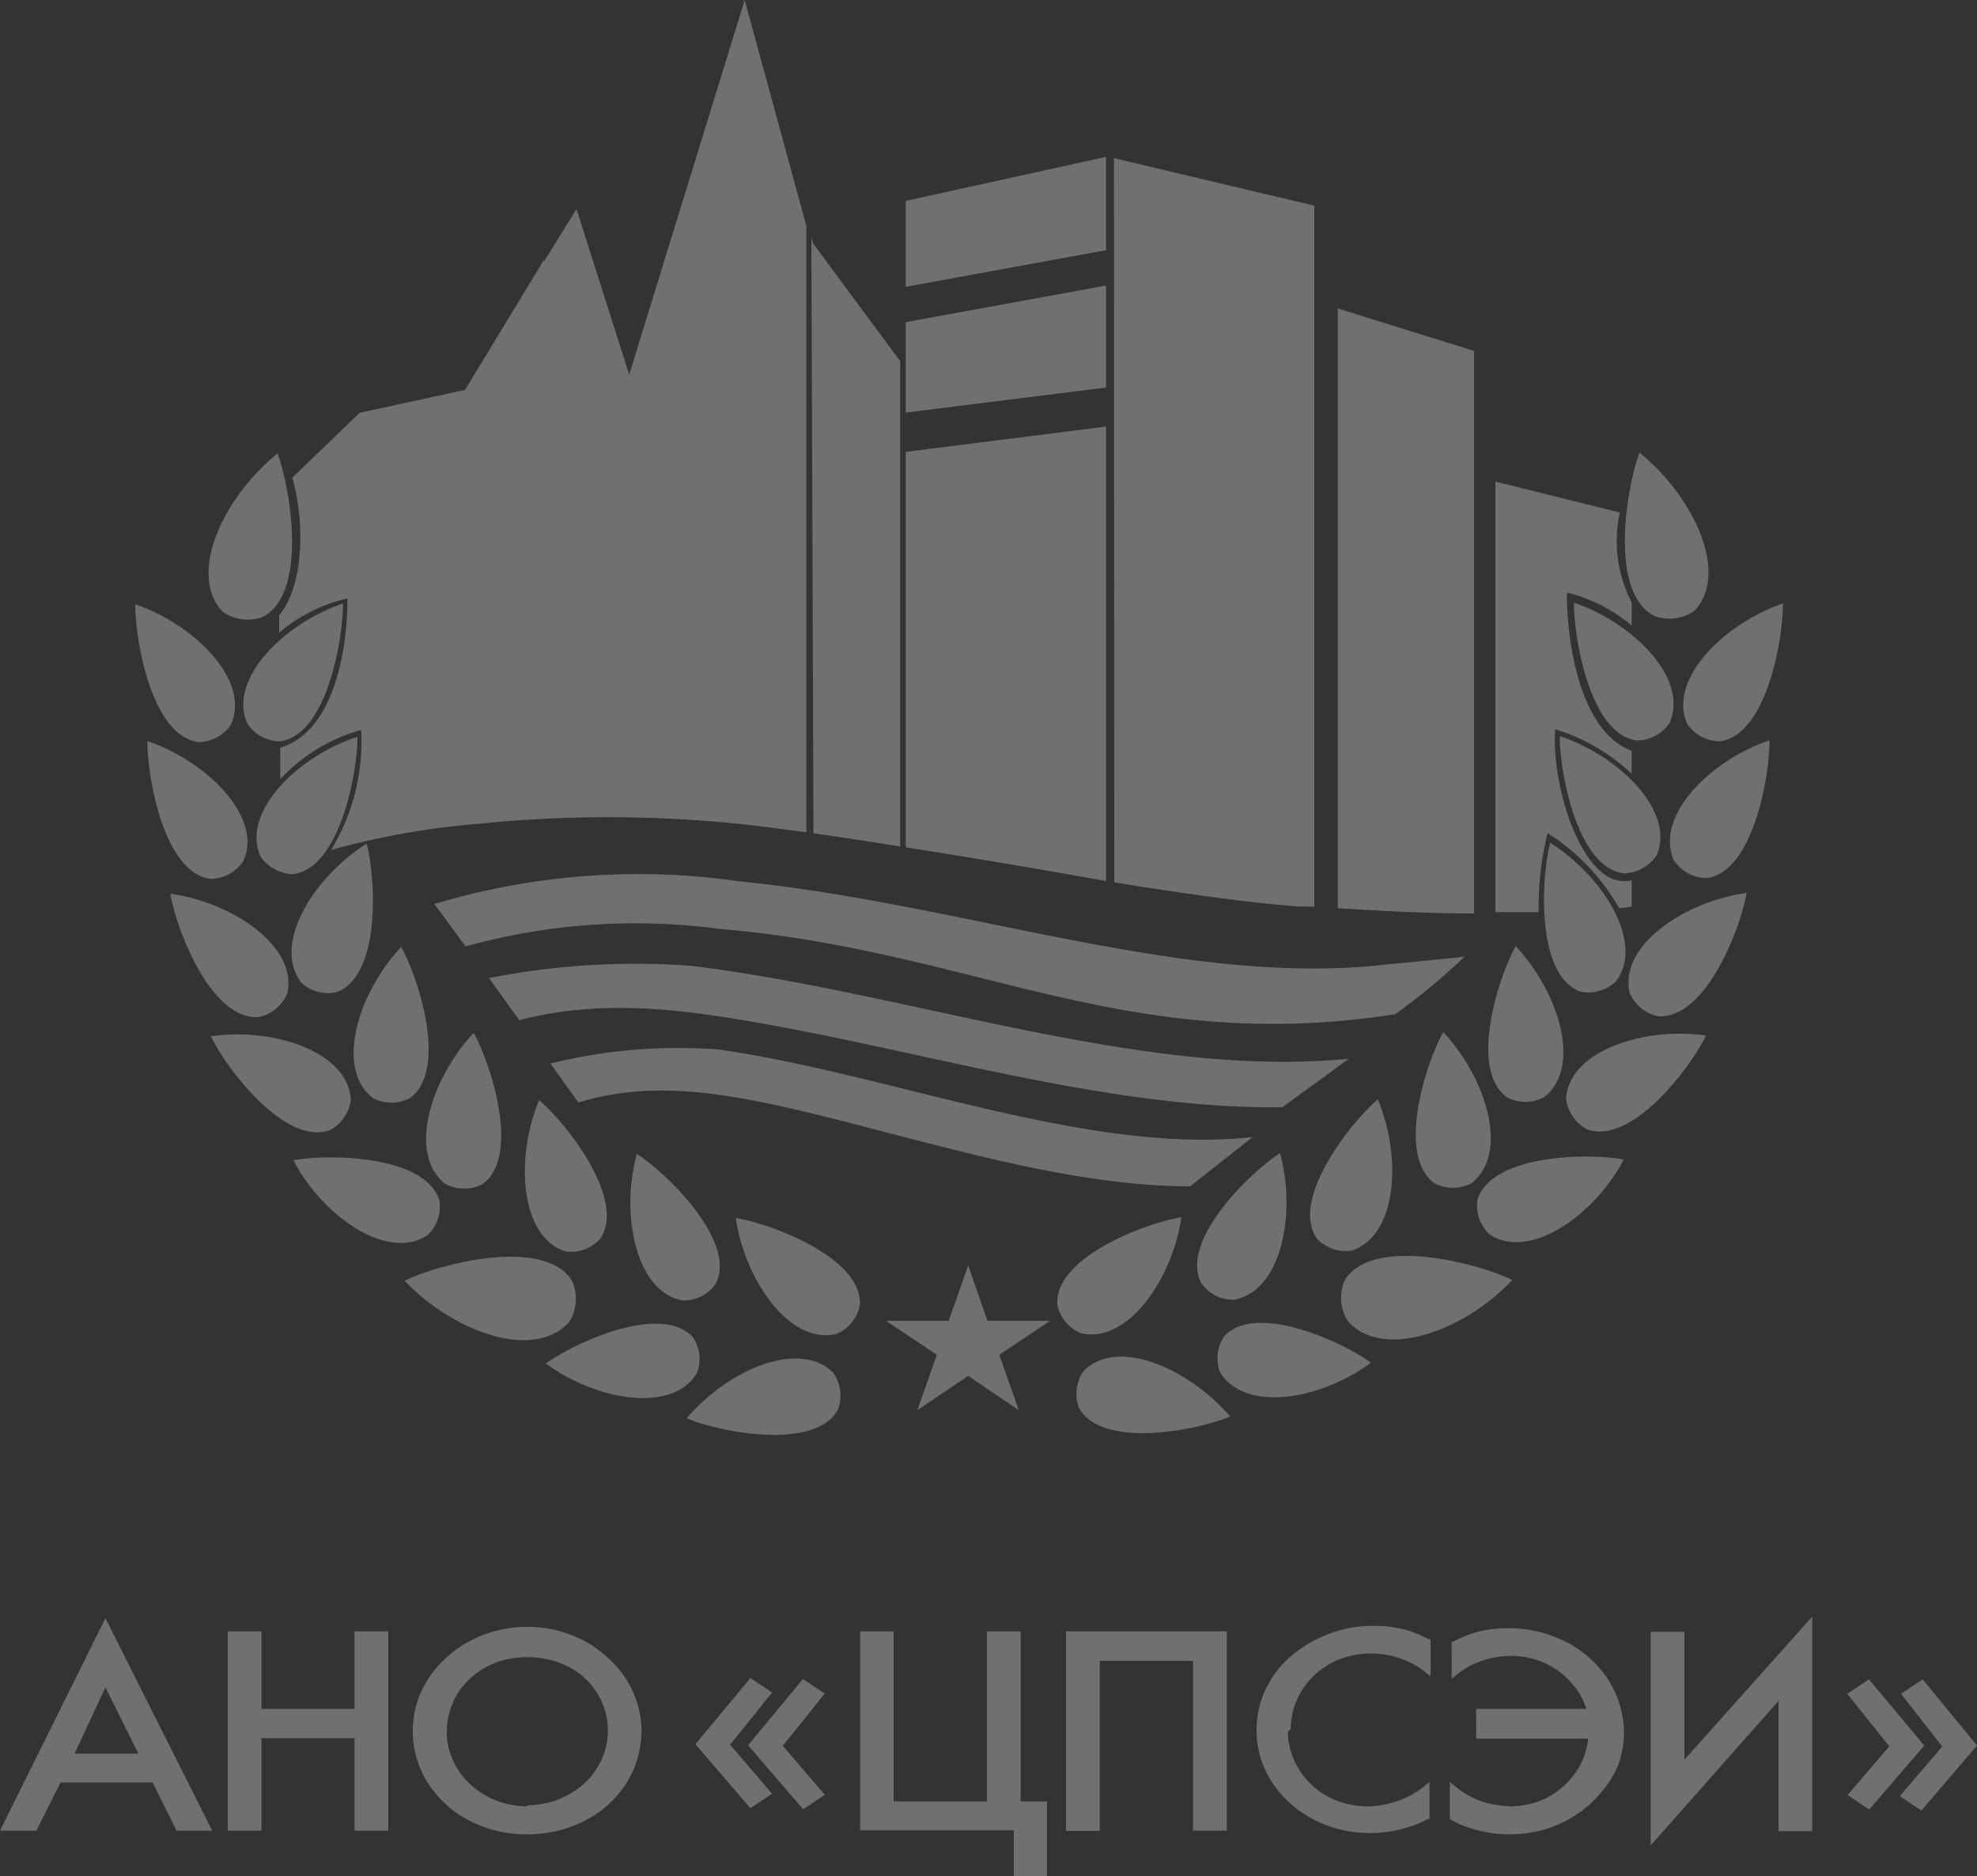 <svg xmlns="http://www.w3.org/2000/svg" width="75" height="71.17" viewBox="0 0 75 71.17">
  <rect x="0" y="0" width="75" height="71.17" fill="#333333" stroke="none"/>
  <g id="ano" opacity="0.3">
    <g id="_1" data-name="1">
      <path id="Path_92" data-name="Path 92" d="M5.79,67.61H2.3l-.92,1.83H0l4-8.06,4.05,8.06H6.7Zm-.54-1.09L4,64,2.83,66.52Zm4.67-1.7h3.53V61.88h1.28v7.56H13.45V65.93H9.92v3.51H8.64V61.88H9.92v2.94Zm12.63-2.34a4.49,4.49,0,0,1,.94.85,3.78,3.78,0,0,1,.62,1.08,3.84,3.84,0,0,1,.23,1.25h0a4,4,0,0,1-.23,1.27A3.62,3.62,0,0,1,23.5,68a4.24,4.24,0,0,1-.94.85,5.12,5.12,0,0,1-1.19.54h0a4.92,4.92,0,0,1-1.37.19h0a4.82,4.82,0,0,1-1.37-.19h0a4.77,4.77,0,0,1-1.19-.54A4,4,0,0,1,16.5,68a3.65,3.65,0,0,1-.62-1.08,3.69,3.69,0,0,1-.22-1.27h0a3.83,3.83,0,0,1,.22-1.25,4.07,4.07,0,0,1,.63-1.08,4.26,4.26,0,0,1,.94-.85A4.594,4.594,0,0,1,20,61.71h0a4.59,4.59,0,0,1,2.55.76Zm-2.55,6a3.83,3.83,0,0,0,.95-.14,3.6,3.6,0,0,0,.84-.4,2.79,2.79,0,0,0,.67-.61,2.672,2.672,0,0,0,.45-2.57A2.65,2.65,0,0,0,22.5,64a2.91,2.91,0,0,0-.65-.61A3.12,3.12,0,0,0,21,63a3.47,3.47,0,0,0-1-.14A3.38,3.38,0,0,0,19,63a3,3,0,0,0-.84.41,2.91,2.91,0,0,0-.65.61,2.65,2.65,0,0,0-.41.78,2.73,2.73,0,0,0-.15.89,2.51,2.51,0,0,0,.16.9,2.74,2.74,0,0,0,.44.78,2.79,2.79,0,0,0,.67.61,3.26,3.26,0,0,0,.84.4,3.7,3.7,0,0,0,.95.14Zm9.68-2.28,1.61,1.88-.82.55L28.38,66.2l2.08-2.51.83.55-1.61,2Zm-2,0,1.61-2-.82-.55-2.09,2.51,2.09,2.43.82-.55-1.61-1.88ZM38.5,69.43H32.63V61.88H33.9v6.45h3.54V61.88h1.28v6.45h1v2.84H38.46V69.44ZM45.26,63H41.72v6.45H40.44V61.88h6.1v7.56H45.26Zm3.6,2.68a2.67,2.67,0,0,0,.15.88,2.94,2.94,0,0,0,.42.78,3.14,3.14,0,0,0,.64.62,3.06,3.06,0,0,0,.83.41,3.51,3.51,0,0,0,1,.15,3.61,3.61,0,0,0,1.1-.2,3.35,3.35,0,0,0,1-.54l.23-.19V69h-.07a3.48,3.48,0,0,1-.69.29,4.7,4.7,0,0,1-.74.18h0a4.52,4.52,0,0,1-.74.06,4.8,4.8,0,0,1-1.36-.19,4.54,4.54,0,0,1-1.18-.55,4,4,0,0,1-.94-.84,3.7,3.7,0,0,1-.62-1.07,3.53,3.53,0,0,1-.22-1.24h0a3.69,3.69,0,0,1,.22-1.27,4,4,0,0,1,.63-1.09h0a4.33,4.33,0,0,1,1-.86,4.74,4.74,0,0,1,1.21-.55,4.67,4.67,0,0,1,1.39-.2,4.83,4.83,0,0,1,1.08.12,4.23,4.23,0,0,1,1,.39h.07v1.41l-.23-.19a3.42,3.42,0,0,0-.61-.37,3.29,3.29,0,0,0-.69-.23,3.53,3.53,0,0,0-.72-.08,3.24,3.24,0,0,0-1,.15,2.8,2.8,0,0,0-.83.41,2.74,2.74,0,0,0-.65.62,2.94,2.94,0,0,0-.42.78,2.74,2.74,0,0,0-.15.9Zm8.42,2.84a3.68,3.68,0,0,0,.94-.14h0A2.87,2.87,0,0,0,59,68a3,3,0,0,0,.64-.59,2.84,2.84,0,0,0,.44-.75,2.94,2.94,0,0,0,.17-.71H56V64.82h4.18a2.67,2.67,0,0,0-.34-.7,3.08,3.08,0,0,0-.66-.69h0a3.1,3.1,0,0,0-.86-.46,3.26,3.26,0,0,0-1-.16,3.45,3.45,0,0,0-.72.08,3.29,3.29,0,0,0-.69.23,3.1,3.1,0,0,0-.61.37l-.23.19V62.27h.06a4.48,4.48,0,0,1,1-.39,4.83,4.83,0,0,1,1.08-.12,4.67,4.67,0,0,1,1.39.2,4.74,4.74,0,0,1,1.21.55,4.33,4.33,0,0,1,.95.86,3.7,3.7,0,0,1,.62,1.09,4,4,0,0,1,.23,1.27h0a3.78,3.78,0,0,1-.23,1.24A3.67,3.67,0,0,1,60.73,68a4,4,0,0,1-.94.84,4.54,4.54,0,0,1-1.18.55,4.8,4.8,0,0,1-1.36.19,4.52,4.52,0,0,1-.74-.06h0a5,5,0,0,1-.74-.18,3.39,3.39,0,0,1-.68-.29L55,69V67.59l.23.19a3.3,3.3,0,0,0,.95.54,3.67,3.67,0,0,0,1.09.19Zm10.19-4L62.62,70V61.9H63.9v4.85l4.85-5.43v8.14H67.47v-5Zm4.21,1.73-1.6-2,.82-.55L73,66.21l-2.09,2.43-.82-.55,1.61-1.88Zm2,0-1.61,1.88.82.55L75,66.21,72.94,63.7l-.82.55Z" fill="#fff" fill-rule="evenodd"/>
      <path id="Path_93" data-name="Path 93" d="M30.85,9.24l3.3,4.46V32.11c-1.25-.2-2-.32-3.29-.5L30.78,9Z" fill="#fff" fill-rule="evenodd"/>
      <path id="Path_94" data-name="Path 94" d="M20.63,31.06V9.93l1.24-2,2,6.28L28.25,0l2.34,8.57v23l-1.93-.25a48.57,48.57,0,0,0-8.03-.26Z" fill="#fff" fill-rule="evenodd"/>
      <path id="Path_95" data-name="Path 95" d="M10.63,29.56v-1.2h0c2.22-.65,2.57-4.26,2.55-5.66A6.1,6.1,0,0,0,10.59,24v-.66c1-1.22.94-3.68.5-5.22l2.55-2.46,4-.87,3-4.94V31.06q-1.23.06-2.4.18a30,30,0,0,0-5.68,1,7.89,7.89,0,0,0,1.14-4.55,6.57,6.57,0,0,0-3.07,1.87Z" fill="#fff" fill-rule="evenodd"/>
      <path id="Path_96" data-name="Path 96" d="M34.36,17.14v15l1.74.28c2,.32,3.9.65,5.86,1V16.18Z" fill="#fff" fill-rule="evenodd"/>
      <path id="Path_97" data-name="Path 97" d="M34.36,12.22v3.43l7.6-.95V10.83Z" fill="#fff" fill-rule="evenodd"/>
      <path id="Path_98" data-name="Path 98" d="M41.96,5.95l-7.6,1.67v3.26l7.6-1.39Z" fill="#fff" fill-rule="evenodd"/>
      <path id="Path_99" data-name="Path 99" d="M50.75,11.7l5.17,1.61V34.65c-1.72,0-3.45-.09-5.17-.2Z" fill="#fff" fill-rule="evenodd"/>
      <path id="Path_100" data-name="Path 100" d="M56.73,18.27l4.72,1.17a5.07,5.07,0,0,0,.45,3.41v.88a5.91,5.91,0,0,0-2.46-1.25c0,1.9.5,5.27,2.46,6v.87A7.47,7.47,0,0,0,59,27.66c-.17,2.16,1.07,6.18,2.9,5.73v1l-.47.06a8.22,8.22,0,0,0-2.72-2.85,11.61,11.61,0,0,0-.34,3H56.73Z" fill="#fff" fill-rule="evenodd"/>
      <path id="Path_101" data-name="Path 101" d="M42.26,6l7.6,1.8V34.39h-.54c-2-.15-4-.45-6-.75l-1.05-.17Z" fill="#fff" fill-rule="evenodd"/>
      <path id="Path_102" data-name="Path 102" d="M36.73,48l.73,2.1h2.38l-1.93,1.29.74,2.1-1.92-1.3-1.93,1.3.74-2.1L33.61,50.1h2.38Z" fill="#fff" fill-rule="evenodd"/>
      <path id="Path_103" data-name="Path 103" d="M55.57,36.28a24.63,24.63,0,0,1-2.64,2.19c-10.2,1.59-16-2.43-25.6-3.23a24.09,24.09,0,0,0-9.67.66l-1.18-1.61a26.9,26.9,0,0,1,11.57-.86c8.43.84,16.83,4,24.41,3.17C52.81,36.56,55.23,36.34,55.57,36.28Z" fill="#fff" fill-rule="evenodd"/>
      <path id="Path_104" data-name="Path 104" d="M51.17,40.16,48.65,42c-6.1.08-12.75-1.86-18.77-3-3.5-.65-6.8-1.19-10.18-.3l-1.15-1.6a28.59,28.59,0,0,1,7.71-.46C34.54,37.66,43.31,40.93,51.17,40.16Z" fill="#fff" fill-rule="evenodd"/>
      <path id="Path_105" data-name="Path 105" d="M47.52,43.13,45.15,45c-4.84,0-10.24-1.81-15-2.92-2.78-.64-5.52-1.09-8.21-.26l-1.06-1.48a20.32,20.32,0,0,1,6.39-.53C33.82,40.75,41.27,43.82,47.52,43.13Z" fill="#fff" fill-rule="evenodd"/>
      <path id="Path_106" data-name="Path 106" d="M8.44,23.2c-1.35-1.46.08-4.39,2.09-6,.52,1.43,1.14,5.34-.58,6.21a1.67,1.67,0,0,1-1.51-.21Z" fill="#fff" fill-rule="evenodd"/>
      <path id="Path_107" data-name="Path 107" d="M9.38,27.44c-.74-1.68,1.4-3.79,3.63-4.55,0,1.4-.62,5-2.39,5.23a1.5,1.5,0,0,1-1.24-.68Z" fill="#fff" fill-rule="evenodd"/>
      <path id="Path_108" data-name="Path 108" d="M9.23,32.66C10,31,7.82,28.86,5.59,28.11c0,1.4.63,5,2.4,5.23a1.52,1.52,0,0,0,1.24-.68Z" fill="#fff" fill-rule="evenodd"/>
      <path id="Path_109" data-name="Path 109" d="M10.9,37.68c.4-1.79-2.1-3.46-4.44-3.78C6.7,35.28,8,38.69,9.81,38.58a1.51,1.51,0,0,0,1.09-.9Z" fill="#fff" fill-rule="evenodd"/>
      <path id="Path_110" data-name="Path 110" d="M13.31,41.7c-.12-1.83-3-2.74-5.31-2.39.61,1.26,2.83,4.16,4.51,3.56a1.5,1.5,0,0,0,.8-1.17Z" fill="#fff" fill-rule="evenodd"/>
      <path id="Path_111" data-name="Path 111" d="M14.13,41.64c-1.43-1.15-.53-4,1.09-5.72.68,1.22,1.78,4.71.32,5.74a1.5,1.5,0,0,1-1.41-.02Z" fill="#fff" fill-rule="evenodd"/>
      <path id="Path_112" data-name="Path 112" d="M16.88,44.9c-1.43-1.15-.53-4,1.09-5.72.68,1.22,1.78,4.71.33,5.74a1.52,1.52,0,0,1-1.42-.02Z" fill="#fff" fill-rule="evenodd"/>
      <path id="Path_113" data-name="Path 113" d="M21.45,47.47c-1.74-.57-1.9-3.57-1-5.74,1.07.91,3.32,3.79,2.32,5.26A1.5,1.5,0,0,1,21.45,47.47Z" fill="#fff" fill-rule="evenodd"/>
      <path id="Path_114" data-name="Path 114" d="M25.9,49.33C24.09,49,23.54,46,24.16,43.77c1.17.76,3.79,3.32,3,4.91A1.48,1.48,0,0,1,25.9,49.33Z" fill="#fff" fill-rule="evenodd"/>
      <path id="Path_115" data-name="Path 115" d="M31.73,50.6c-1.79.42-3.48-2.07-3.82-4.4,1.39.23,4.81,1.52,4.71,3.3a1.49,1.49,0,0,1-.89,1.1Z" fill="#fff" fill-rule="evenodd"/>
      <path id="Path_116" data-name="Path 116" d="M31.61,52.07c-1.3-1.3-4.05-.07-5.56,1.73,1.29.54,4.88,1.23,5.74-.33a1.52,1.52,0,0,0-.18-1.4Z" fill="#fff" fill-rule="evenodd"/>
      <path id="Path_117" data-name="Path 117" d="M16.21,46.86c-1.55,1-4-.77-5.08-2.85,1.37-.25,5-.19,5.54,1.52a1.5,1.5,0,0,1-.46,1.33Z" fill="#fff" fill-rule="evenodd"/>
      <path id="Path_118" data-name="Path 118" d="M21.59,50.15c-1.36,1.51-4.46.32-6.24-1.57,1.39-.67,5.31-1.66,6.35,0a1.67,1.67,0,0,1-.11,1.57Z" fill="#fff" fill-rule="evenodd"/>
      <path id="Path_119" data-name="Path 119" d="M26.43,52.1c-.95,1.54-3.86,1-5.72-.38,1.12-.81,4.39-2.3,5.57-1a1.45,1.45,0,0,1,.15,1.38Z" fill="#fff" fill-rule="evenodd"/>
      <path id="Path_120" data-name="Path 120" d="M11.42,37.26c-1.1-1.47.49-4,2.49-5.26.35,1.35.54,5-1.13,5.63A1.47,1.47,0,0,1,11.42,37.26Z" fill="#fff" fill-rule="evenodd"/>
      <path id="Path_121" data-name="Path 121" d="M9.87,32.47c-.71-1.7,1.45-3.79,3.69-4.52,0,1.4-.68,5-2.45,5.21a1.56,1.56,0,0,1-1.24-.69Z" fill="#fff" fill-rule="evenodd"/>
      <path id="Path_122" data-name="Path 122" d="M8.77,27.47c.73-1.68-1.41-3.79-3.64-4.55,0,1.4.63,5,2.4,5.23a1.5,1.5,0,0,0,1.24-.68Z" fill="#fff" fill-rule="evenodd"/>
      <path id="Path_123" data-name="Path 123" d="M64.28,23.17c1.36-1.46-.08-4.38-2.08-6-.53,1.42-1.15,5.33.57,6.2a1.67,1.67,0,0,0,1.51-.2Z" fill="#fff" fill-rule="evenodd"/>
      <path id="Path_124" data-name="Path 124" d="M63.34,27.42c.74-1.69-1.4-3.8-3.63-4.56,0,1.4.62,5,2.39,5.23a1.51,1.51,0,0,0,1.24-.67Z" fill="#fff" fill-rule="evenodd"/>
      <path id="Path_125" data-name="Path 125" d="M63.5,32.63c-.74-1.68,1.4-3.8,3.63-4.55,0,1.4-.63,5-2.39,5.23a1.51,1.51,0,0,1-1.24-.68Z" fill="#fff" fill-rule="evenodd"/>
      <path id="Path_126" data-name="Path 126" d="M61.82,37.65c-.4-1.79,2.1-3.46,4.44-3.78-.24,1.38-1.56,4.79-3.35,4.68a1.51,1.51,0,0,1-1.09-.9Z" fill="#fff" fill-rule="evenodd"/>
      <path id="Path_127" data-name="Path 127" d="M59.41,41.67c.12-1.83,3-2.73,5.31-2.39-.61,1.26-2.83,4.16-4.51,3.56a1.52,1.52,0,0,1-.8-1.17Z" fill="#fff" fill-rule="evenodd"/>
      <path id="Path_128" data-name="Path 128" d="M58.59,41.61c1.44-1.15.53-4-1.09-5.72-.68,1.22-1.78,4.71-.32,5.74a1.5,1.5,0,0,0,1.41-.02Z" fill="#fff" fill-rule="evenodd"/>
      <path id="Path_129" data-name="Path 129" d="M55.84,44.87c1.43-1.15.53-4-1.09-5.72-.68,1.22-1.78,4.71-.32,5.74a1.5,1.5,0,0,0,1.41-.02Z" fill="#fff" fill-rule="evenodd"/>
      <path id="Path_130" data-name="Path 130" d="M51.27,47.44c1.75-.56,1.91-3.57,1-5.74-1.06.91-3.32,3.79-2.32,5.27a1.5,1.5,0,0,0,1.32.47Z" fill="#fff" fill-rule="evenodd"/>
      <path id="Path_131" data-name="Path 131" d="M46.82,49.3c1.81-.33,2.36-3.29,1.74-5.56-1.17.76-3.79,3.32-3,4.91a1.46,1.46,0,0,0,1.26.65Z" fill="#fff" fill-rule="evenodd"/>
      <path id="Path_132" data-name="Path 132" d="M41,50.57c1.79.42,3.48-2.07,3.82-4.4-1.38.23-4.8,1.52-4.71,3.3a1.49,1.49,0,0,0,.89,1.1Z" fill="#fff" fill-rule="evenodd"/>
      <path id="Path_133" data-name="Path 133" d="M41.11,52c1.31-1.3,4-.07,5.56,1.73-1.29.54-4.88,1.24-5.74-.33A1.52,1.52,0,0,1,41.11,52Z" fill="#fff" fill-rule="evenodd"/>
      <path id="Path_134" data-name="Path 134" d="M56.52,46.83c1.54,1,4-.77,5.08-2.85-1.38-.25-5-.19-5.55,1.52a1.48,1.48,0,0,0,.47,1.33Z" fill="#fff" fill-rule="evenodd"/>
      <path id="Path_135" data-name="Path 135" d="M51.14,50.12c1.35,1.51,4.46.33,6.23-1.57-1.39-.67-5.31-1.66-6.35,0a1.64,1.64,0,0,0,.12,1.57Z" fill="#fff" fill-rule="evenodd"/>
      <path id="Path_136" data-name="Path 136" d="M46.29,52.07c1,1.54,3.86,1,5.72-.38-1.11-.81-4.39-2.3-5.57-1A1.5,1.5,0,0,0,46.29,52.07Z" fill="#fff" fill-rule="evenodd"/>
      <path id="Path_137" data-name="Path 137" d="M61.3,37.23c1.11-1.47-.49-4-2.49-5.26-.35,1.35-.54,5,1.13,5.64a1.51,1.51,0,0,0,1.36-.38Z" fill="#fff" fill-rule="evenodd"/>
      <path id="Path_138" data-name="Path 138" d="M62.85,32.44c.71-1.69-1.45-3.78-3.68-4.52,0,1.4.67,5,2.44,5.21a1.56,1.56,0,0,0,1.24-.69Z" fill="#fff" fill-rule="evenodd"/>
      <path id="Path_139" data-name="Path 139" d="M64,27.45c-.73-1.69,1.41-3.8,3.64-4.56,0,1.4-.63,5-2.4,5.23A1.51,1.51,0,0,1,64,27.45Z" fill="#fff" fill-rule="evenodd"/>
    </g>
  </g>
</svg>
